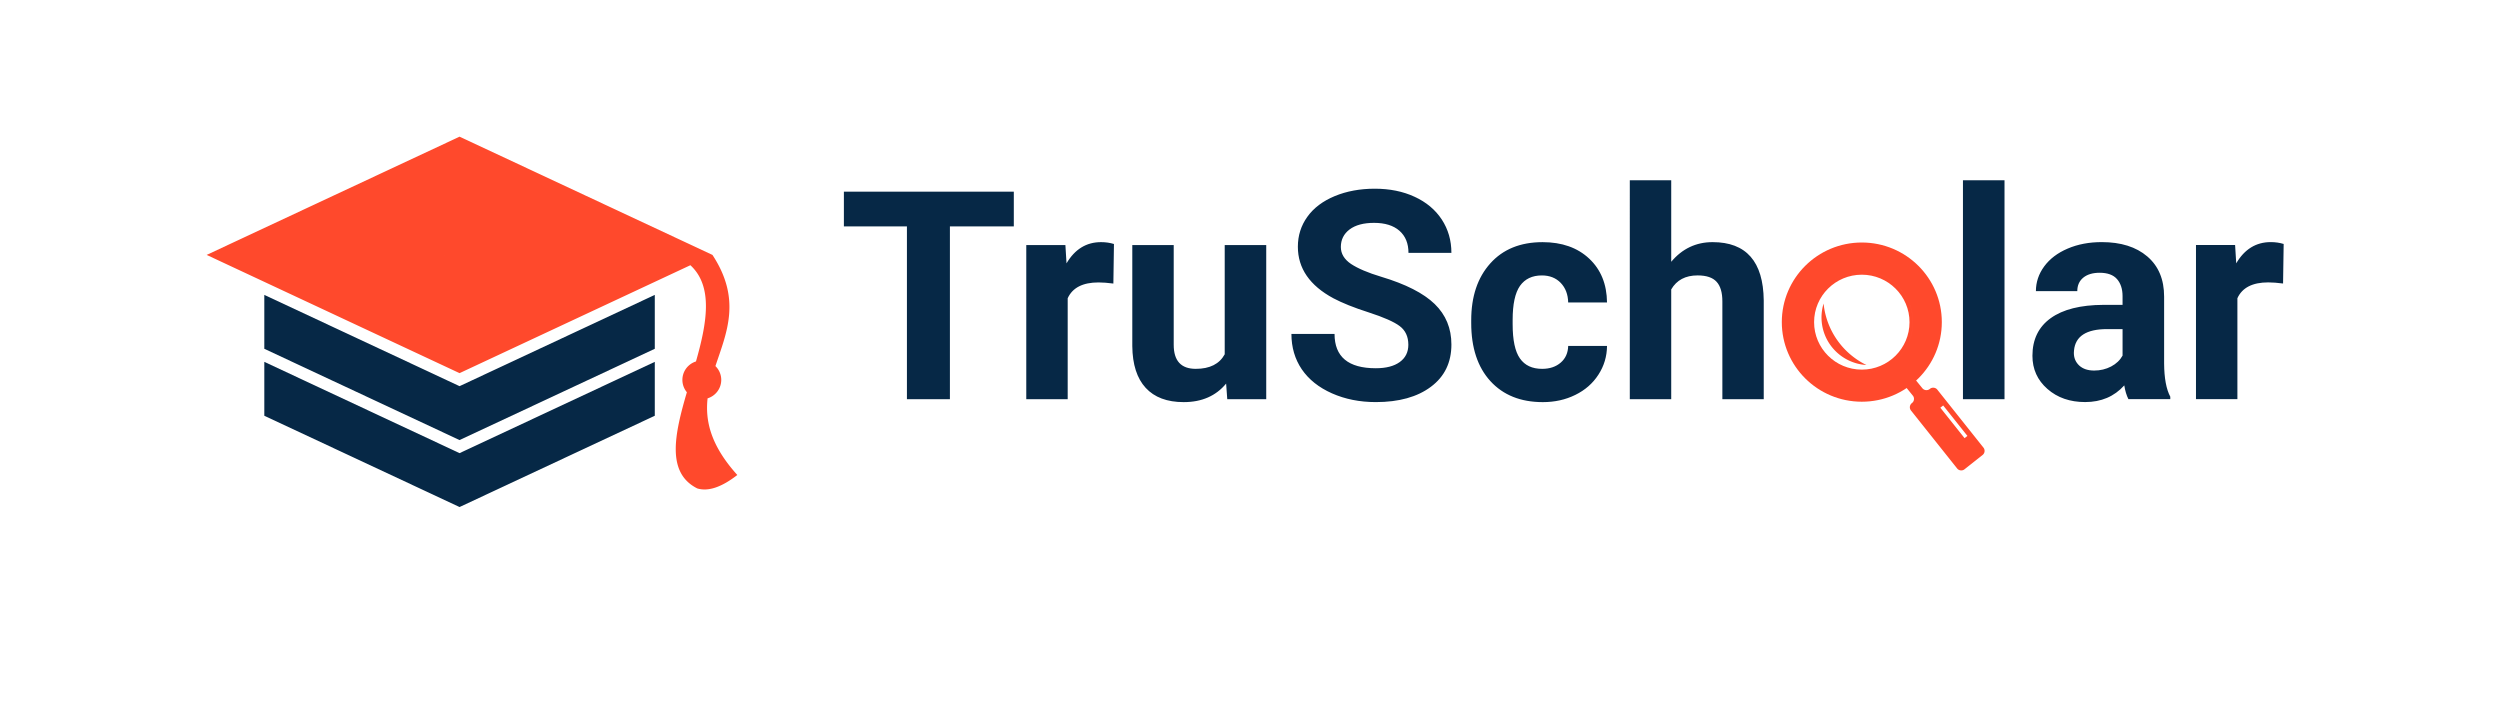 <svg xmlns="http://www.w3.org/2000/svg" xml:space="preserve" style="fill-rule:evenodd;clip-rule:evenodd;stroke-linejoin:round;stroke-miterlimit:2" viewBox="0 0 1125 326"><path d="M501.016 127.597c-2.529-.325-4.754-.504-6.688-.504-7.066 0-11.687 2.362-13.866 7.116v45.434h-18.638V110.28h17.604l.505 8.229c3.745-6.371 8.937-9.546 15.537-9.546 2.071 0 4.004.284 5.808.834l-.262 17.8Zm50.742 45.012c-4.601 5.563-10.959 8.342-19.08 8.342-7.479 0-13.179-2.138-17.116-6.413-3.938-4.266-5.946-10.529-6.029-18.783V110.28h18.637v44.863c0 7.225 3.296 10.837 9.925 10.837 6.313 0 10.65-2.192 13.025-6.546V110.28h18.683v69.363h-17.537l-.508-7.034Zm-95.542-70.737h-28.758v77.771h-19.342v-77.771h-28.367V86.238h76.467v15.634ZM693.96 165.982c3.425 0 6.221-.942 8.384-2.825 2.15-1.863 3.254-4.359 3.341-7.488h17.475c-.05 4.704-1.325 9.021-3.879 12.942-2.525 3.916-5.983 6.937-10.408 9.104-4.4 2.171-9.263 3.242-14.592 3.242-9.962 0-17.841-3.15-23.608-9.459-5.746-6.304-8.625-15.02-8.625-26.141v-1.225c0-10.705 2.858-19.221 8.579-25.596 5.7-6.371 13.554-9.567 23.529-9.567 8.713 0 15.709 2.475 20.967 7.4 5.283 4.95 7.946 11.517 8.037 19.75h-17.475c-.087-3.617-1.191-6.55-3.341-8.804-2.163-2.254-5-3.371-8.517-3.371-4.337 0-7.612 1.575-9.842 4.704-2.2 3.154-3.295 8.254-3.295 15.325v1.904c0 7.163 1.075 12.284 3.279 15.413 2.2 3.137 5.521 4.692 9.991 4.692M752.05 117.806c4.937-5.891 11.158-8.846 18.616-8.846 15.146 0 22.821 8.734 23.017 26.23v44.441h-18.617v-44.004c0-3.987-.858-6.921-2.6-8.825-1.716-1.904-4.575-2.871-8.558-2.871-5.454 0-9.417 2.104-11.858 6.304v49.392h-18.638V81.106h18.638v36.7ZM883.329 81.108h18.704v98.521h-18.704zM957.791 179.621c-.854-1.663-1.475-3.725-1.867-6.196-4.512 5.013-10.383 7.504-17.604 7.504-6.825 0-12.5-1.962-16.988-5.908-4.491-3.938-6.737-8.909-6.737-14.913 0-7.35 2.75-13 8.233-16.941 5.479-3.942 13.4-5.934 23.746-5.979h8.575v-3.938c0-3.196-.833-5.737-2.479-7.642-1.654-1.904-4.275-2.866-7.833-2.866-3.13 0-5.592.746-7.375 2.208-1.784 1.467-2.684 3.504-2.684 6.067h-18.621c0-4.009 1.234-7.729 3.721-11.121 2.509-3.417 6.029-6.088 10.584-8.033 4.554-1.95 9.658-2.913 15.337-2.913 8.608 0 15.425 2.146 20.463 6.433 5.062 4.317 7.591 10.334 7.591 18.13v30.079c.046 6.566.971 11.562 2.775 14.929v1.1h-18.837Zm-15.4-12.875c2.75 0 5.279-.608 7.612-1.817 2.317-1.225 4.029-2.871 5.15-4.904v-11.929h-6.95c-9.333 0-14.3 3.192-14.9 9.608l-.066 1.096c0 2.3.812 4.204 2.441 5.713 1.63 1.487 3.871 2.233 6.713 2.233M1027.38 127.58c-2.529-.329-4.75-.504-6.688-.504-7.062 0-11.683 2.362-13.862 7.117v45.429h-18.638v-69.359h17.605l.504 8.234c3.741-6.371 8.937-9.55 15.537-9.55 2.067 0 4.005.287 5.809.837l-.267 17.796ZM633.751 155.13c0-3.638-1.3-6.434-3.875-8.384-2.571-1.929-7.216-3.983-13.925-6.154-6.712-2.142-12.016-4.292-15.937-6.371-10.646-5.737-15.975-13.466-15.975-23.187 0-5.038 1.433-9.546 4.291-13.509 2.834-3.962 6.955-7.05 12.305-9.279 5.345-2.212 11.35-3.329 18.02-3.329 6.709 0 12.675 1.204 17.913 3.633 5.254 2.413 9.329 5.825 12.229 10.225 2.888 4.421 4.333 9.413 4.333 15.021h-19.316c0-4.271-1.363-7.575-4.071-9.962-2.708-2.367-6.513-3.546-11.421-3.546-4.708 0-8.383.987-11.029 2.975-2.617 1.996-3.913 4.621-3.913 7.883 0 3.021 1.542 5.584 4.596 7.642 3.084 2.037 7.596 3.962 13.575 5.758 11.009 3.309 19.017 7.379 24.059 12.259 5.016 4.879 7.52 10.945 7.52 18.216 0 8.075-3.054 14.429-9.22 19.025-6.138 4.6-14.413 6.896-24.8 6.896-7.234 0-13.792-1.312-19.734-3.937-5.921-2.634-10.45-6.242-13.575-10.817-3.104-4.575-4.666-9.896-4.666-15.917h19.404c0 10.292 6.187 15.438 18.571 15.438 4.583 0 8.191-.921 10.762-2.784 2.579-1.858 3.879-4.466 3.879-7.795" style="fill:#062846"/><path d="M860.806 144.949c0-12.634-10.3-22.875-22.996-22.875-12.696 0-22.987 10.237-22.987 22.875 0 12.633 10.291 22.875 22.987 22.875 12.7 0 22.996-10.242 22.996-22.875m-22.992-21.334c-11.854 0-21.471 9.563-21.471 21.359 0 11.796 9.617 21.358 21.471 21.358s21.471-9.562 21.471-21.358c0-11.796-9.617-21.359-21.471-21.359m0 57.159c19.884 0 36.004-16.042 36.004-35.825 0-19.784-16.12-35.821-36.004-35.821-19.879 0-36 16.037-36 35.821 0 19.783 16.121 35.825 36 35.825m0-58.7c12.696 0 22.996 10.237 22.996 22.875 0 12.633-10.3 22.875-22.996 22.875-12.696 0-22.991-10.242-22.991-22.875 0-12.634 10.291-22.875 22.991-22.875" style="fill:#ff492c"/><path d="m874.437 182.457-1.287 1.013 10.908 13.704 1.287-1.009-10.908-13.708Zm-23.004-16.042 4.254-3.362 5.121 6.408 4.246 5.225a2.381 2.381 0 0 0 3.321.367l.095-.075a2.27 2.27 0 0 1 1.746-.496 2.276 2.276 0 0 1 1.588.879l20.75 26.067a2.358 2.358 0 0 1-.384 3.312l-8.137 6.434a2.298 2.298 0 0 1-1.746.496 2.28 2.28 0 0 1-1.587-.88l-20.755-26.062a2.364 2.364 0 0 1 .384-3.317l.071-.058c.512-.404.808-.933.883-1.588a2.268 2.268 0 0 0-.513-1.737l-4.22-5.204-5.117-6.409ZM820.616 136.589c1.192 11.917 8.479 22.379 19.279 27.667a21.574 21.574 0 0 1-16.37-9.192 21.362 21.362 0 0 1-2.909-18.475M199.85 114.732c0 .113.005.229.009.346l-.009-.346Zm6.946-53.233L263.7 88.103l56.896 26.604v.004l.004-.004c13.188 20.071 6.359 34.929 1.338 50.033a8.656 8.656 0 0 1 2.625 6.213c0 3.908-2.588 7.212-6.15 8.308-1.108 10.192 1.396 21.196 13.379 34.484-7.092 5.512-13.087 7.525-17.996 6.054-14.066-7.029-10.237-24.421-4.7-43.288a8.653 8.653 0 0 1-2.021-5.558c0-3.379 1.942-6.308 4.771-7.75a8.425 8.425 0 0 1 1.346-.55c4.854-17.113 7.921-33.688-2.521-43.304L263.7 141.311l-56.9 26.604-46.32-21.654-6.292-2.941-4.288-2.009L93 114.707l56.9-26.604 56.896-26.604Z" style="fill:#ff492c"/><path d="m149.897 171.43 4.288 2 6.295 2.946 46.317 21.654 56.9-26.6 26.913-12.587 4.045-1.892v-24.254l-30.958 14.475-56.9 26.6-46.317-21.655-6.295-2.941-4.288-2.004-30.958-14.475v24.254l4.046 1.892 26.912 12.587Z" style="fill:#062846"/><path d="m206.798 228.164 87.858-41.075v-24.258l-87.858 41.083-87.858-41.083v24.258c29.287 13.692 58.57 27.384 87.858 41.075" style="fill:#062846"/></svg>
